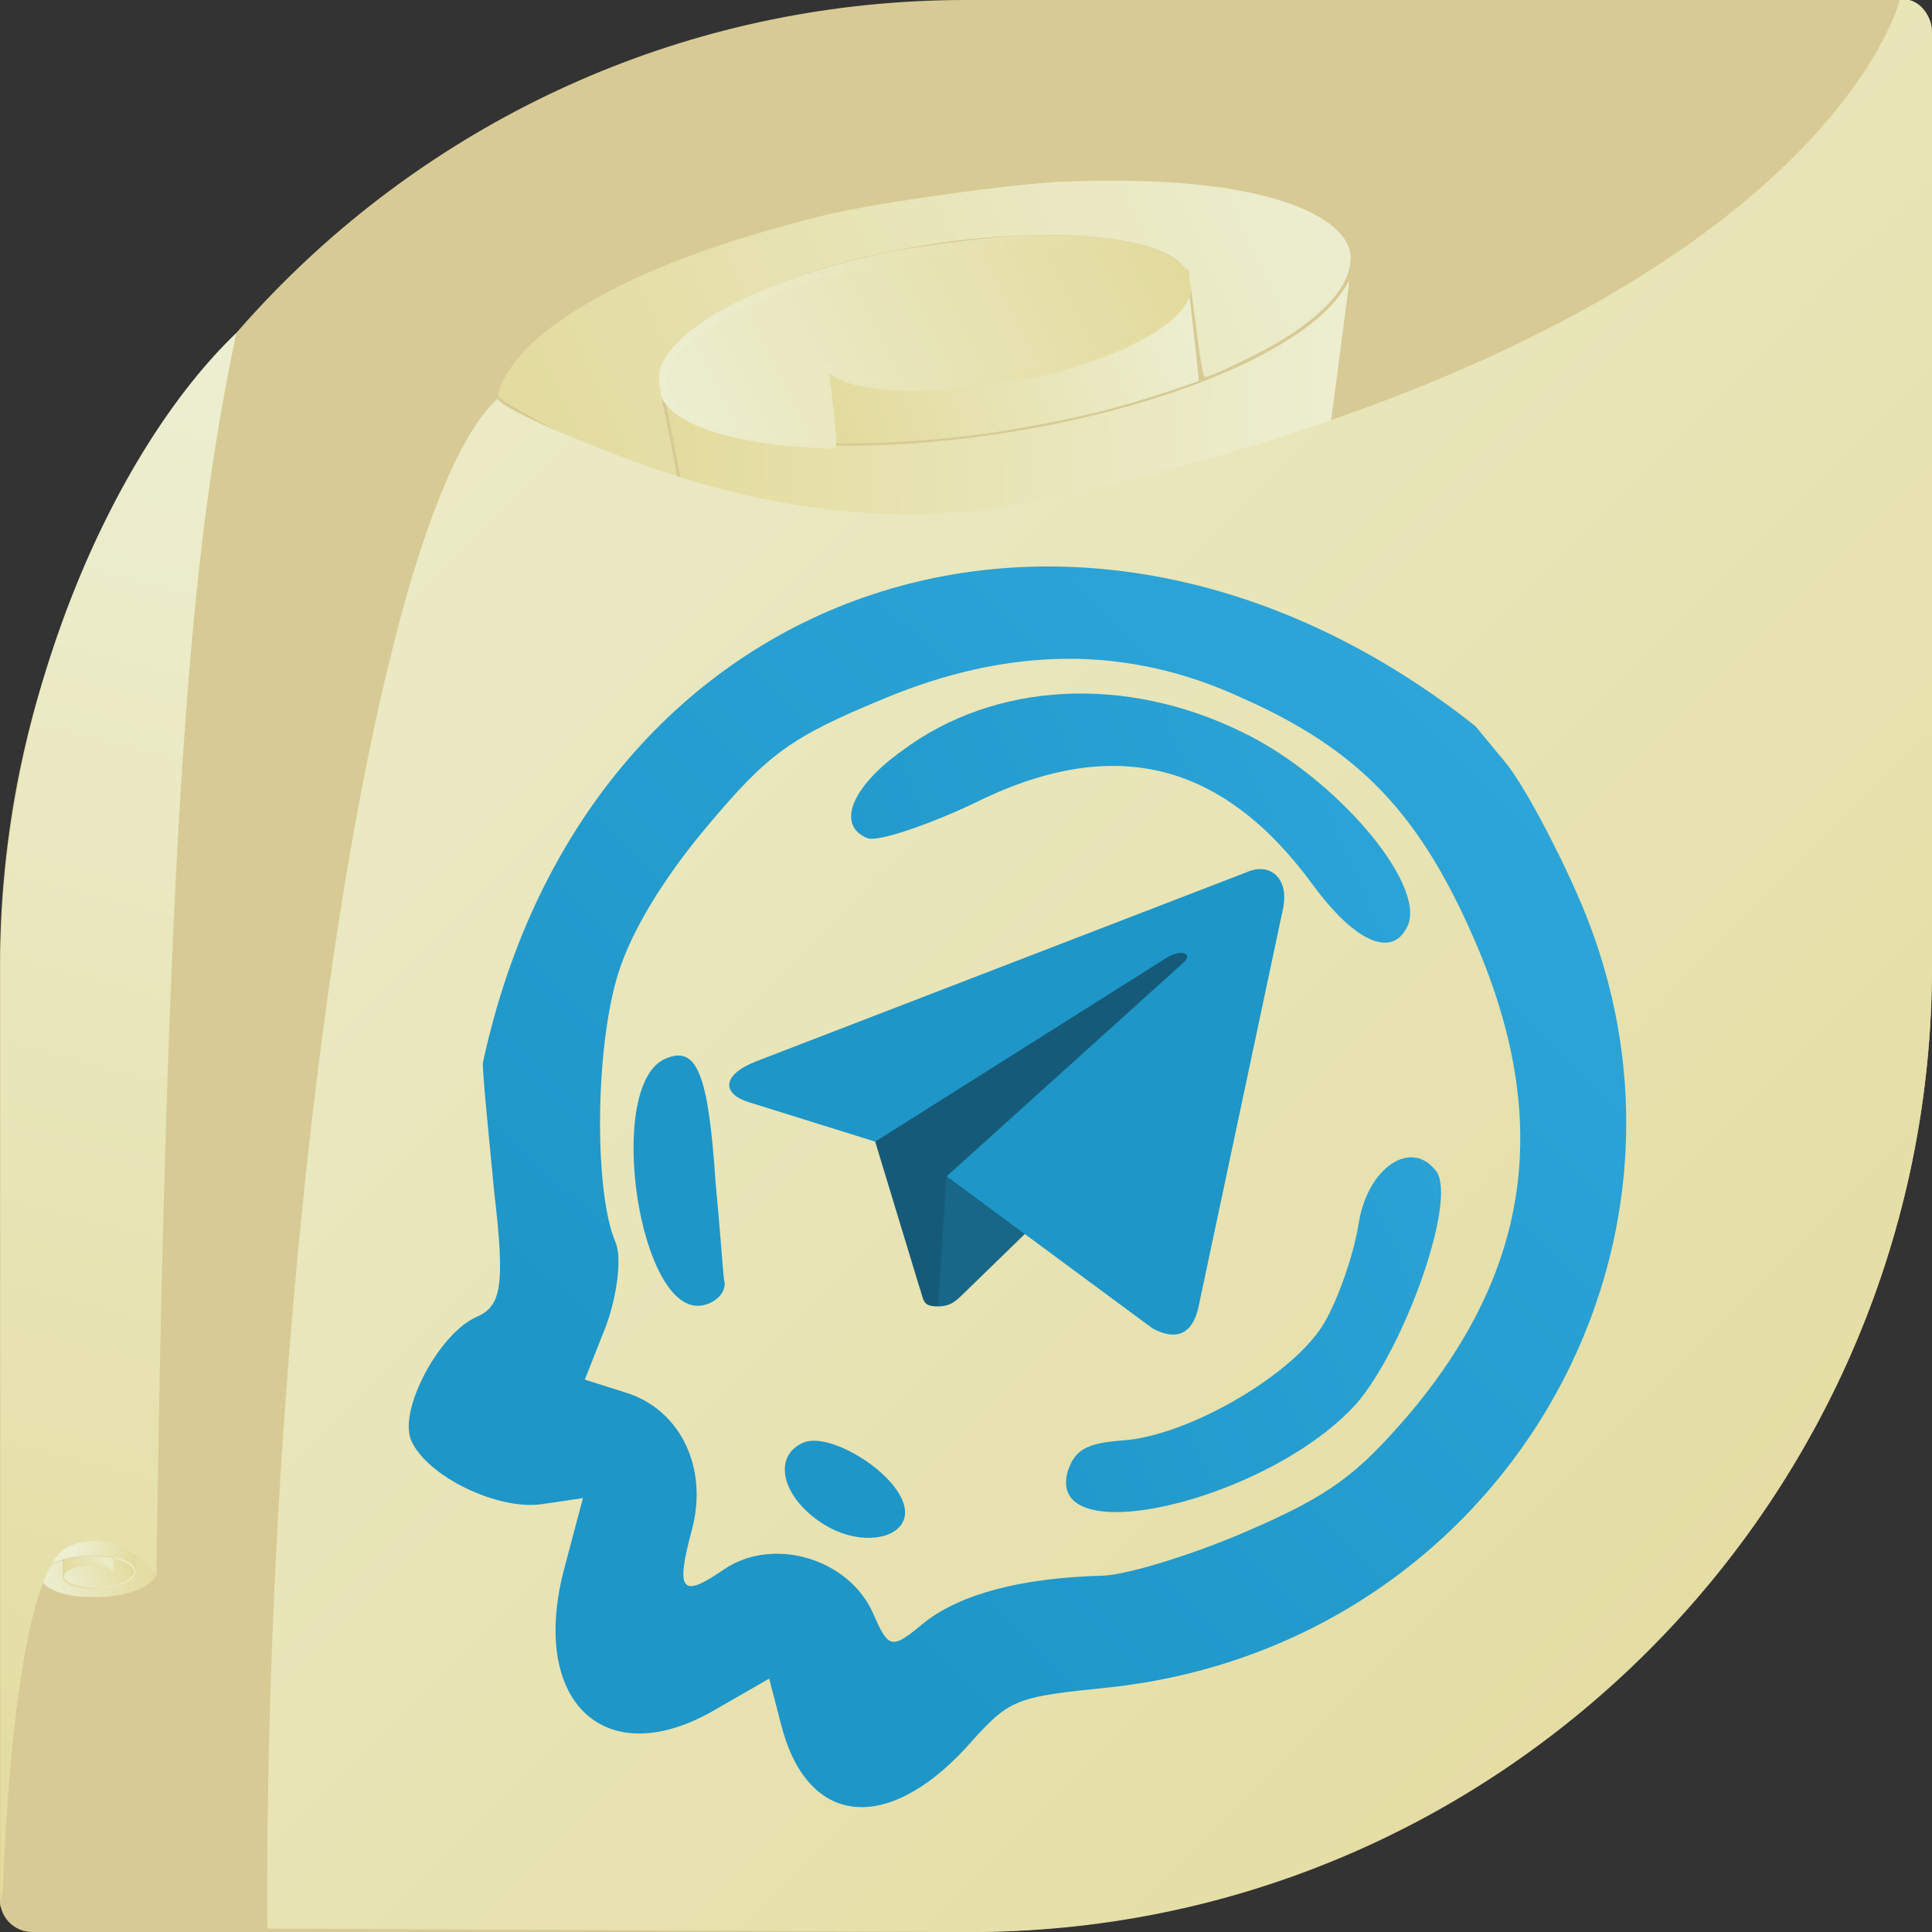 <?xml version="1.0" encoding="UTF-8" standalone="no"?>
<!-- Generator: Adobe Illustrator 17.0.1, SVG Export Plug-In . SVG Version: 6.00 Build 0)  -->

<svg
   xmlns:dc="http://purl.org/dc/elements/1.1/"
   xmlns:cc="http://creativecommons.org/ns#"
   xmlns:rdf="http://www.w3.org/1999/02/22-rdf-syntax-ns#"
   xmlns:svg="http://www.w3.org/2000/svg"
   xmlns="http://www.w3.org/2000/svg"
   xmlns:xlink="http://www.w3.org/1999/xlink"
   xmlns:sodipodi="http://sodipodi.sourceforge.net/DTD/sodipodi-0.dtd"
   xmlns:inkscape="http://www.inkscape.org/namespaces/inkscape"
   version="1.1"
   x="0px"
   y="0px"
   width="85.4"
   height="85.4"
   viewBox="0 0 85.4 85.4"
   enable-background="new 0 0 86 86"
   xml:space="preserve"
   id="svg2685"
   sodipodi:docname="depecher_icon.svg"
   inkscape:version="0.92.2 2405546, 2018-03-11"
   inkscape:export-filename="/home/aa13q/bitmap.png"
   inkscape:export-xdpi="287.77518"
   inkscape:export-ydpi="287.77518"><rect x="0" y="0" width="85.4" height="85.4" fill="#333333" stroke="none"/><defs
   id="defs2689"><linearGradient
     inkscape:collect="always"
     id="linearGradient9406"><stop
       style="stop-color:#edefd2;stop-opacity:1"
       offset="0"
       id="stop9402" /><stop
       style="stop-color:#e3da9c;stop-opacity:1"
       offset="1"
       id="stop9404" /></linearGradient><linearGradient
     gradientUnits="userSpaceOnUse"
     id="b"
     x1="160.008"
     y1="40.008"
     x2="100.008"
     y2="180"
     gradientTransform="translate(-283.869,-85.298)"><stop
       stop-color="#37aee2"
       offset="0"
       id="stop3926" /><stop
       stop-color="#1e96c8"
       offset="1"
       id="stop3928" /></linearGradient><linearGradient
     inkscape:collect="always"
     xlink:href="#b"
     id="linearGradient4525"
     x1="0.316"
     y1="85.71"
     x2="85.708"
     y2="0.356"
     gradientUnits="userSpaceOnUse" /><linearGradient
     gradientUnits="userSpaceOnUse"
     gradientTransform="matrix(0.376,0,0,0.315,125.479,-51.476)"
     id="w"
     x1="123.641"
     y1="131.028"
     x2="146.527"
     y2="174.708"><stop
       stop-color="#eff7fc"
       offset="0"
       id="stop3931" /><stop
       stop-color="#fff"
       offset="1"
       id="stop3933" /></linearGradient><linearGradient
     gradientUnits="userSpaceOnUse"
     gradientTransform="matrix(1.092,0,0,0.916,-14.421,-70.529)"
     id="w-3"
     x1="123.641"
     y1="131.028"
     x2="146.527"
     y2="174.708"
     xlink:href="#b"><stop
       stop-color="#eff7fc"
       offset="0"
       id="stop3931-6" /><stop
       stop-color="#fff"
       offset="1"
       id="stop3933-7" /></linearGradient><linearGradient
     id="SVGID_1_-5"
     gradientUnits="userSpaceOnUse"
     x1="79.238"
     y1="91.328"
     x2="6.762"
     y2="18.851"
     gradientTransform="translate(-49.6,1.767)"><stop
       offset="0"
       style="stop-color:#2BBD99"
       id="stop3330" /><stop
       offset="0.995"
       style="stop-color:#008344"
       id="stop3332" /></linearGradient><linearGradient
     inkscape:collect="always"
     xlink:href="#b"
     id="linearGradient5526"
     x1="960"
     y1="867.532"
     x2="1830"
     y2="867.532"
     gradientUnits="userSpaceOnUse" /><linearGradient
     inkscape:collect="always"
     xlink:href="#b"
     id="linearGradient5535"
     gradientUnits="userSpaceOnUse"
     x1="845.385"
     y1="674.146"
     x2="1924.375"
     y2="1119.453" /><linearGradient
     inkscape:collect="always"
     xlink:href="#b"
     id="linearGradient5537"
     gradientUnits="userSpaceOnUse"
     x1="960"
     y1="867.532"
     x2="1830"
     y2="867.532" /><linearGradient
     inkscape:collect="always"
     xlink:href="#b"
     id="linearGradient5539"
     gradientUnits="userSpaceOnUse"
     x1="960"
     y1="867.532"
     x2="1830"
     y2="867.532" /><linearGradient
     inkscape:collect="always"
     xlink:href="#b"
     id="linearGradient5541"
     gradientUnits="userSpaceOnUse"
     x1="960"
     y1="867.532"
     x2="1830"
     y2="867.532" /><linearGradient
     inkscape:collect="always"
     xlink:href="#b"
     id="linearGradient5543"
     gradientUnits="userSpaceOnUse"
     x1="960"
     y1="867.532"
     x2="1830"
     y2="867.532" /><linearGradient
     inkscape:collect="always"
     xlink:href="#b"
     id="linearGradient9392"
     x1="35.987"
     y1="109.98"
     x2="163.501"
     y2="2.027"
     gradientUnits="userSpaceOnUse" /><linearGradient
     inkscape:collect="always"
     xlink:href="#linearGradient9406"
     id="linearGradient9408"
     x1="0.199"
     y1="0.133"
     x2="85.892"
     y2="85.652"
     gradientUnits="userSpaceOnUse"
     gradientTransform="translate(0.516,0.5)" /><linearGradient
     inkscape:collect="always"
     xlink:href="#linearGradient9406"
     id="linearGradient9416"
     x1="15.16"
     y1="15.776"
     x2="-3.117"
     y2="86.562"
     gradientUnits="userSpaceOnUse"
     gradientTransform="translate(0.53,0.509)" /><linearGradient
     inkscape:collect="always"
     xlink:href="#linearGradient9406"
     id="linearGradient9487"
     x1="21.175"
     y1="22.888"
     x2="44.429"
     y2="15.198"
     gradientUnits="userSpaceOnUse"
     gradientTransform="rotate(-8,14.829,-46.462)" /><linearGradient
     inkscape:collect="always"
     xlink:href="#linearGradient9406"
     id="linearGradient9498"
     x1="51.848"
     y1="12.928"
     x2="13.537"
     y2="24.025"
     gradientUnits="userSpaceOnUse"
     gradientTransform="rotate(-8,14.371,-46.514)" /><linearGradient
     inkscape:collect="always"
     xlink:href="#linearGradient9406"
     id="linearGradient9524"
     x1="20.601"
     y1="19.059"
     x2="44.974"
     y2="19.059"
     gradientUnits="userSpaceOnUse"
     gradientTransform="rotate(-8,14.371,-46.514)" /><linearGradient
     inkscape:collect="always"
     xlink:href="#linearGradient9406"
     id="linearGradient9540"
     x1="45.242"
     y1="19.345"
     x2="28.169"
     y2="23.074"
     gradientUnits="userSpaceOnUse"
     gradientTransform="rotate(-8,14.371,-46.514)" /><linearGradient
     inkscape:collect="always"
     xlink:href="#linearGradient9406"
     id="linearGradient9548"
     x1="51.868"
     y1="23.309"
     x2="20.279"
     y2="18.537"
     gradientUnits="userSpaceOnUse"
     gradientTransform="rotate(-8,14.371,-46.514)" /><linearGradient
     inkscape:collect="always"
     xlink:href="#linearGradient9406"
     id="linearGradient9566"
     gradientUnits="userSpaceOnUse"
     x1="26.749"
     y1="24.963"
     x2="44.604"
     y2="18.72"
     gradientTransform="translate(-32.875,9.188)" /><linearGradient
     inkscape:collect="always"
     xlink:href="#linearGradient9406"
     id="linearGradient9568"
     gradientUnits="userSpaceOnUse"
     x1="40.34"
     y1="26.735"
     x2="21.091"
     y2="21.303"
     gradientTransform="translate(-32.875,9.188)" /><linearGradient
     inkscape:collect="always"
     xlink:href="#linearGradient9406"
     id="linearGradient9570"
     gradientUnits="userSpaceOnUse"
     gradientTransform="translate(-32.887,9.251)"
     x1="44.849"
     y1="13.651"
     x2="21.197"
     y2="23.031" /><linearGradient
     inkscape:collect="always"
     xlink:href="#linearGradient9406"
     id="linearGradient9572"
     gradientUnits="userSpaceOnUse"
     x1="20.601"
     y1="19.059"
     x2="44.974"
     y2="19.059"
     gradientTransform="translate(-32.875,9.188)" /><linearGradient
     inkscape:collect="always"
     xlink:href="#linearGradient9406"
     id="linearGradient9574"
     gradientUnits="userSpaceOnUse"
     x1="51.848"
     y1="12.928"
     x2="13.537"
     y2="24.025"
     gradientTransform="translate(-32.875,9.188)" /><linearGradient
     inkscape:collect="always"
     xlink:href="#linearGradient9406"
     id="linearGradient9668"
     gradientUnits="userSpaceOnUse"
     gradientTransform="rotate(-8,14.371,-46.514)"
     x1="51.868"
     y1="23.309"
     x2="20.279"
     y2="18.537" /><linearGradient
     inkscape:collect="always"
     xlink:href="#linearGradient9406"
     id="linearGradient9670"
     gradientUnits="userSpaceOnUse"
     gradientTransform="rotate(-8,14.829,-46.462)"
     x1="21.175"
     y1="22.888"
     x2="44.429"
     y2="15.198" /><linearGradient
     inkscape:collect="always"
     xlink:href="#linearGradient9406"
     id="linearGradient9672"
     gradientUnits="userSpaceOnUse"
     gradientTransform="rotate(-8,14.371,-46.514)"
     x1="20.601"
     y1="19.059"
     x2="44.974"
     y2="19.059" /><linearGradient
     inkscape:collect="always"
     xlink:href="#linearGradient9406"
     id="linearGradient9674"
     gradientUnits="userSpaceOnUse"
     gradientTransform="rotate(-8,14.371,-46.514)"
     x1="51.848"
     y1="12.928"
     x2="13.537"
     y2="24.025" /></defs><sodipodi:namedview
   pagecolor="#ffffff"
   bordercolor="#666666"
   borderopacity="1"
   objecttolerance="10"
   gridtolerance="10"
   guidetolerance="10"
   inkscape:pageopacity="0"
   inkscape:pageshadow="2"
   inkscape:window-width="1920"
   inkscape:window-height="1080"
   id="namedview2687"
   showgrid="false"
   inkscape:zoom="8"
   inkscape:cx="66.364501"
   inkscape:cy="29.851863"
   inkscape:window-x="0"
   inkscape:window-y="0"
   inkscape:window-maximized="1"
   inkscape:current-layer="layer1"
   inkscape:object-paths="true" />
<g
   id="Layer_2"
   display="none"
   style="display:none"
   transform="translate(-0.816,-0.8)">
</g>
<g
   inkscape:groupmode="layer"
   id="layer1"
   inkscape:label="Layer 1"
   style="display:inline"
   transform="translate(-0.816,-0.8)"><g
     id="Layer_1"
     transform="translate(0.516,0.5)">
	<linearGradient
   id="SVGID_1_"
   gradientUnits="userSpaceOnUse"
   x1="85.283"
   y1="0.717"
   x2="0.717"
   y2="85.283"
   xlink:href="#b">
		<stop
   offset="0.005"
   style="stop-color:#51EAEE"
   id="stop2673" />
		<stop
   offset="1"
   style="stop-color:#00B4E6"
   id="stop2675" />
	</linearGradient>
	<path
   d="M 84.277,0.3 H 43 C 19.417,0.3 0.3,19.418 0.3,43 v 41.277 c 0,0.786 0.637,1.423 1.423,1.423 H 43 C 66.583,85.7 85.7,66.582 85.7,43 V 1.723 C 85.7,0.937 85.063,0.3 84.277,0.3 Z"
   id="path2678"
   style="fill:#d7ca95;fill-opacity:1"
   inkscape:connector-curvature="0" />
	
</g></g><g
   inkscape:groupmode="layer"
   id="layer7"
   inkscape:label="Layer 7"
   style="display:inline"
   transform="translate(-0.816,-0.8)"><g
     id="g9647"><path
       inkscape:connector-curvature="0"
       id="path9463"
       d="m 42.845,20.152 c -0.578,0.061 -1.496,0.138 -2.038,0.17 -0.96,0.058 -2.783,0.101 -2.966,0.07 -0.084,-0.014 -0.095,-0.061 -0.142,-0.574 -0.028,-0.307 -0.103,-1.024 -0.166,-1.593 l -0.116,-1.035 0.24,0.135 c 1.927,1.084 7.586,0.706 11.695,-0.781 1.881,-0.681 3.201,-1.493 3.803,-2.34 l 0.233,-0.328 0.041,0.294 c 0.065,0.468 0.385,3.442 0.372,3.459 -0.035,0.047 -1.997,0.699 -2.834,0.942 -1.725,0.501 -3.044,0.801 -5.068,1.153 -1.506,0.262 -1.518,0.264 -3.055,0.426 z"
       style="fill:url(#linearGradient9540);fill-opacity:1;stroke:none;stroke-width:0.004;stroke-miterlimit:4;stroke-dasharray:none;stroke-opacity:1" /><path
       inkscape:connector-curvature="0"
       d="m 29.982,17.541 2.417,12.349 m 20.999,-16.772 0.513,4.513 M 37.328,16.973 c 1.011,1.191 5.588,1.202 9.549,0.262 5.056,-1.199 7.592,-3.387 6.098,-4.738 -1.827,-1.652 -8.533,-1.623 -14.313,-0.172 -6.861,1.723 -10.246,4.725 -7.983,6.549 2.627,2.117 11.481,2.048 19.077,0.081 8.668,-2.244 12.906,-6.065 9.868,-8.36 -3.42,-2.583 -14.431,-2.473 -23.841,0.01 -3.864,1.019 -7.081,2.326 -9.355,3.708 -2.187,1.33 -3.503,2.73 -3.683,4.014 -0.02,0.14 9.646,11.425 9.654,11.563 l 26.722,-6.057 1.546,-11.624 m -23.338,4.764 0.391,3.504"
       style="fill:none;stroke:none;stroke-width:0.076;stroke-linecap:butt;stroke-linejoin:miter;stroke-miterlimit:4;stroke-dasharray:none;stroke-opacity:1"
       id="path9470" /><path
       inkscape:connector-curvature="0"
       id="path9473"
       d="m 32.388,29.512 c -0.06,-0.266 -2.12,-10.78 -2.142,-10.932 -0.004,-0.029 0.105,0.059 0.243,0.194 0.366,0.36 0.989,0.69 1.816,0.963 0.813,0.268 1.347,0.39 2.303,0.524 4.161,0.585 10.112,0.075 15.414,-1.322 4.718,-1.243 8.427,-3.092 9.897,-4.934 0.174,-0.219 0.361,-0.486 0.416,-0.593 0.054,-0.108 0.107,-0.189 0.117,-0.182 0.019,0.014 -1.224,9.431 -1.25,9.463 -0.007,0.009 -0.244,0.023 -0.525,0.03 -1.367,0.034 -3.396,0.272 -4.676,0.548 -2.838,0.612 -5.402,1.65 -7.896,3.197 l -0.657,0.407 -6.293,1.423 c -3.461,0.783 -6.384,1.446 -6.494,1.475 l -0.201,0.052 z"
       style="fill:url(#linearGradient9668);fill-opacity:1;stroke:none;stroke-width:0.378;stroke-miterlimit:4;stroke-dasharray:none;stroke-opacity:1" /><path
       inkscape:connector-curvature="0"
       id="path9478"
       d="m 36.941,20.417 c -2.453,-0.112 -4.606,-0.567 -5.735,-1.212 -0.651,-0.372 -0.984,-0.753 -1.095,-1.253 -0.11,-0.493 -0.021,-0.85 0.339,-1.364 1.244,-1.772 4.815,-3.423 9.61,-4.444 1.329,-0.283 4.814,-0.716 6.017,-0.749 3.189,-0.086 5.466,0.27 6.569,1.025 0.467,0.32 0.597,0.496 0.651,0.883 0.177,1.258 -2.097,2.737 -5.812,3.779 -1.143,0.321 -4.721,0.824 -5.849,0.822 -2.029,-0.003 -3.304,-0.224 -3.977,-0.689 -0.263,-0.182 -0.334,-0.206 -0.37,-0.128 -0.024,0.053 0.005,0.448 0.065,0.877 0.141,1.011 0.276,2.482 0.227,2.481 -0.021,-2.78e-4 -0.309,-0.013 -0.641,-0.028 z"
       style="display:inline;opacity:0.98;fill:url(#linearGradient9670);fill-opacity:1;stroke:url(#linearGradient9672);stroke-width:0.378;stroke-miterlimit:4;stroke-dasharray:none;stroke-opacity:1" /><path
       inkscape:connector-curvature="0"
       id="path9489"
       d="m 29.49,21.722 c -1.586,-0.628 -3.399,-1.49 -4.926,-2.344 -1.552,-0.868 -1.697,-0.959 -1.714,-1.083 -0.066,-0.467 0.774,-1.726 1.665,-2.495 2.515,-2.173 6.828,-4.029 12.744,-5.486 2.153,-0.53 8.367,-1.405 10.559,-1.486 4.236,-0.158 7.459,0.134 9.751,0.883 1.915,0.626 2.992,1.559 2.949,2.555 -0.053,1.208 -1.196,2.489 -3.335,3.738 -0.863,0.503 -2.803,1.426 -3.081,1.465 -0.102,0.014 -0.173,-0.367 -0.432,-2.332 l -0.31,-2.35 -0.297,-0.295 c -1.763,-1.75 -9.07,-1.746 -15.318,0.007 -3.607,1.012 -6.574,2.592 -7.434,3.958 -0.441,0.701 -0.458,0.961 -0.153,2.433 0.564,2.727 0.663,3.28 0.59,3.29 -0.041,0.006 -0.607,-0.2 -1.257,-0.457 z"
       style="display:inline;opacity:0.98;fill:url(#linearGradient9674);fill-opacity:1;stroke:none;stroke-width:0.007;stroke-miterlimit:4;stroke-dasharray:none;stroke-opacity:1" /></g></g><g
   style="display:inline;opacity:1"
   inkscape:label="Копия слоя Layer 7"
   id="g9560"
   inkscape:groupmode="layer"
   transform="translate(-0.816,-0.8)"><g
     id="g9581"
     transform="matrix(-0.134,0,0,-0.17,5.185,75.13)"><path
       style="fill:url(#linearGradient9566);fill-opacity:1;stroke:none;stroke-width:0.004;stroke-miterlimit:4;stroke-dasharray:none;stroke-opacity:1"
       d="m 0.415,32.653 c -0.581,-0.02 -1.5,-0.072 -2.042,-0.115 -0.959,-0.076 -2.77,-0.287 -2.947,-0.343 -0.081,-0.026 -0.086,-0.073 -0.06,-0.588 0.015,-0.308 0.041,-1.028 0.057,-1.601 l 0.03,-1.041 0.219,0.167 c 1.757,1.341 7.414,1.755 11.689,0.854 1.957,-0.412 3.377,-1.033 4.092,-1.788 l 0.276,-0.292 -4.95e-4,0.297 c -7.83e-4,0.472 -0.098,3.462 -0.113,3.477 -0.042,0.042 -2.074,0.414 -2.937,0.539 -1.778,0.256 -3.126,0.37 -5.179,0.437 -1.528,0.05 -1.54,0.05 -3.085,-0.004 z"
       id="path9550"
       inkscape:connector-curvature="0" /><path
       id="path9552"
       style="fill:none;stroke:none;stroke-width:0.076;stroke-linecap:butt;stroke-linejoin:miter;stroke-miterlimit:4;stroke-dasharray:none;stroke-opacity:1"
       d="m -11.959,28.278 0.675,12.565 M 11.845,27.157 11.725,31.697 M -4.606,28.738 c 0.835,1.32 5.367,1.968 9.42,1.589 5.174,-0.484 7.989,-2.297 6.698,-3.843 -1.579,-1.89 -8.224,-2.795 -14.15,-2.162 -7.034,0.751 -10.804,3.253 -8.817,5.374 2.307,2.462 11.084,3.626 18.88,2.735 C 16.322,31.415 21.05,28.221 18.361,25.526 15.334,22.492 4.415,21.068 -5.249,22.217 c -3.968,0.472 -7.335,1.318 -9.78,2.37 -2.351,1.012 -3.849,2.216 -4.206,3.462 -0.039,0.136 7.962,12.657 7.951,12.794 L 16.02,38.564 19.169,27.268 m -23.774,1.47 -0.101,3.524"
       inkscape:connector-curvature="0" /><path
       style="fill:url(#linearGradient9568);fill-opacity:1;stroke:none;stroke-width:0.378;stroke-miterlimit:4;stroke-dasharray:none;stroke-opacity:1"
       d="m -11.243,40.467 c -0.023,-0.272 -0.599,-10.971 -0.599,-11.124 0,-0.029 0.096,0.073 0.214,0.226 0.312,0.407 0.883,0.821 1.665,1.207 0.767,0.379 1.279,0.573 2.207,0.84 4.039,1.158 10.003,1.481 15.448,0.836 4.845,-0.574 8.775,-1.889 10.487,-3.509 0.203,-0.192 0.425,-0.431 0.494,-0.53 0.069,-0.099 0.132,-0.173 0.141,-0.164 0.017,0.017 -2.525,9.169 -2.555,9.197 -0.009,0.009 -0.245,-0.011 -0.525,-0.043 -1.358,-0.156 -3.401,-0.203 -4.707,-0.108 -2.895,0.211 -5.579,0.882 -8.264,2.067 l -0.707,0.312 -6.43,0.533 c -3.537,0.293 -6.523,0.544 -6.636,0.557 l -0.206,0.024 z"
       id="path9554"
       inkscape:connector-curvature="0" /><path
       style="display:inline;opacity:0.98;fill:url(#linearGradient9570);fill-opacity:1;stroke:url(#linearGradient9572);stroke-width:0.378;stroke-miterlimit:4;stroke-dasharray:none;stroke-opacity:1"
       d="m -5.468,32.094 c -2.413,-0.452 -4.483,-1.203 -5.51,-1.999 -0.593,-0.459 -0.869,-0.882 -0.91,-1.394 -0.04,-0.503 0.097,-0.845 0.526,-1.303 1.479,-1.582 5.244,-2.72 10.135,-3.063 1.355,-0.095 4.867,-0.039 6.063,0.096 3.17,0.359 5.376,1.028 6.362,1.929 0.418,0.382 0.522,0.574 0.522,0.965 0,1.271 -2.457,2.418 -6.281,2.933 -1.176,0.158 -4.79,0.158 -5.906,-1.6e-5 -2.009,-0.285 -3.241,-0.681 -3.843,-1.236 -0.235,-0.216 -0.302,-0.251 -0.348,-0.178 -0.031,0.05 -0.058,0.444 -0.058,0.877 -0.001,1.021 -0.072,2.496 -0.12,2.488 -0.02,-0.003 -0.304,-0.056 -0.631,-0.117 z"
       id="path9556"
       inkscape:connector-curvature="0" /><path
       style="display:inline;opacity:0.98;fill:url(#linearGradient9574);fill-opacity:1;stroke:none;stroke-width:0.007;stroke-miterlimit:4;stroke-dasharray:none;stroke-opacity:1"
       d="m -13.029,32.349 c -1.484,-0.842 -3.159,-1.949 -4.552,-3.007 -1.416,-1.075 -1.547,-1.186 -1.547,-1.311 0,-0.472 1.007,-1.601 1.996,-2.239 2.793,-1.801 7.323,-3.04 13.384,-3.659 2.206,-0.225 8.481,-0.227 10.664,-0.002 4.217,0.434 7.367,1.171 9.533,2.232 1.809,0.886 2.746,1.961 2.565,2.941 -0.22,1.189 -1.53,2.298 -3.823,3.237 -0.924,0.378 -2.974,1.022 -3.255,1.022 -0.104,0 -0.12,-0.388 -0.103,-2.37 l 0.02,-2.37 -0.253,-0.334 c -1.503,-1.978 -8.739,-2.992 -15.17,-2.125 -3.713,0.501 -6.871,1.652 -7.913,2.884 -0.535,0.632 -0.587,0.888 -0.49,2.388 0.179,2.779 0.201,3.34 0.126,3.34 -0.042,-3.1e-5 -0.573,-0.282 -1.181,-0.627 z"
       id="path9558"
       inkscape:connector-curvature="0" /></g></g><g
   inkscape:groupmode="layer"
   id="layer2"
   inkscape:label="Layer 2"
   style="display:inline"
   transform="translate(-0.816,-0.8)"><path
     inkscape:connector-curvature="0"
     d="M 11.262,15.517 C 5.778,20.772 0.83,31.988 0.83,43.509 v 41.277 c 0,0.765 0.014,0.018 0.121,-0.573 0,0 0.387,-13.98 2.901,-15.056 2.287,-0.979 3.879,1.292 3.879,1.292 C 8.231,33.91 9.516,23.902 11.262,15.517 Z"
     id="path2678-6"
     style="fill:url(#linearGradient9416);fill-opacity:1"
     sodipodi:nodetypes="csssscc" /></g><g
   inkscape:groupmode="layer"
   id="layer3"
   inkscape:label="Layer 3"
   style="display:inline"
   transform="translate(-0.816,-0.8)"><path
     inkscape:connector-curvature="0"
     d="m 84.793,0.8 c 0,0 -3.536,14.458 -37.493,22.029 -6.63,1.478 -12.952,0.495 -19.16,-1.895 -5.355,-2.062 -5.331,-2.51 -5.331,-2.51 -5.583,5.087 -10.328,37.875 -10.179,67.624 L 43.516,86.2 c 23.583,0.117 42.7,-19.118 42.7,-42.7 V 2.223 c 0,-0.786 -0.656,-1.595 -1.423,-1.423 z"
     id="path2678-9"
     style="fill:url(#linearGradient9408);fill-opacity:1"
     sodipodi:nodetypes="sssccssss" /></g><g
   inkscape:groupmode="layer"
   id="layer4"
   inkscape:label="Layer 4"
   style="display:inline"
   sodipodi:insensitive="true"
   transform="translate(-0.816,-0.8)"><g
     transform="matrix(-0.06,0.026,0.026,0.06,105.678,-36.453)"
     style="fill:url(#linearGradient5526);fill-opacity:1;stroke:none"
     id="layer101"><path
       inkscape:connector-curvature="0"
       d="m 1684,674 c 3,6 15,44 28,84 18,60 26,72 44,72 28,0 74,37 74,59 0,27 -36,68 -65,75 l -26,7 30,38 c 58,73 31,138 -53,129 l -44,-5 5,32 c 11,69 -35,96 -108,64 -41,-19 -43,-19 -106,1 -252,78 -503,-104 -503,-363 0,-40 4,-86 9,-104 l 9,-31 c 159.53,-297.591 509.006,-333.031 706,-58 z m -247,485 c 52,-21 94,-27 124,-19 27,8 29,7 29,-19 0,-41 41,-75 80,-68 35,7 37,1 10,-33 -27,-34 -25,-77 3,-102 l 23,-20 -28,-28 c -15,-16 -28,-38 -28,-49 0,-35 -36,-118 -69,-160 -20,-26 -57,-52 -99,-73 -58,-29 -76,-33 -143,-32 -93,1 -167,32 -224,96 -59,64 -79,120 -79,213 0,131 53,218 166,275 51,25 73,30 134,30 40,0 85,-5 101,-11 z"
       id="path4506"
       style="fill:url(#linearGradient5535);fill-opacity:1"
       sodipodi:nodetypes="ccssccccccccscccccscscccscsccscsc" /><path
       inkscape:connector-curvature="0"
       d="m 1233.761,1120.27 c -45,-22 -116,-98 -112,-122 6,-28 42,-22 63,12 11,17 32,40 47,51 32,24 115,34 157,19 23,-8 32,-7 42,4 38,45 -116,73 -197,36 z"
       id="path4512"
       style="fill:url(#linearGradient5537);fill-opacity:1" /><path
       inkscape:connector-curvature="0"
       d="m 1541.434,1057.822 c 0,-24 28,-62 46,-62 23,0 28,28 10,55 -19,29 -56,34 -56,7 z"
       id="path4514"
       style="fill:url(#linearGradient5539);fill-opacity:1" /><path
       inkscape:connector-curvature="0"
       d="m 1073.119,837.193 c -22,-22 6,-112 51,-164 57,-67 140,-98 216,-80 42,9 61,29 45,45 -5,5 -39,8 -74,7 -106,-6 -167,40 -190,143 -11,47 -30,66 -48,49 z"
       id="path4516"
       style="fill:url(#linearGradient5541);fill-opacity:1" /><path
       inkscape:connector-curvature="0"
       d="m 1592.822,873.612 c -2,-7 -12,-35 -21,-63 -25,-70 -25,-90 -2,-90 45,0 86,154 43,163 -9,2 -19,-2 -20,-10 z"
       id="path4518"
       style="fill:url(#linearGradient5543);fill-opacity:1" /></g></g><g
   inkscape:groupmode="layer"
   id="layer5"
   inkscape:label="Layer 5"
   style="display:inline"
   transform="translate(-0.816,-0.8)"><g
     style="display:inline;stroke:none"
     id="g4602"
     transform="matrix(0.188,0,0,0.188,26.565,38.906)"><path
       id="path3940"
       d="m 83.579,104.471 c -3.888,0 -3.227,-1.468 -4.568,-5.17 L 67.579,61.677 155.579,9.471"
       style="fill:#155b79;fill-opacity:1;stroke:none"
       inkscape:connector-curvature="0" /><path
       id="path3942"
       d="m 83.579,104.471 c 3,0 4.325,-1.372 6,-3 l 16,-15.558 -19.958,-12.035"
       style="fill:#186788;fill-opacity:1;stroke:none"
       inkscape:connector-curvature="0" /><path
       id="path3944"
       d="m 85.619,73.881 48.36,35.729 c 5.518,3.045 9.501,1.468 10.876,-5.123 l 19.685,-92.763 c 2.015,-8.08 -3.08,-11.745 -8.359,-9.348 L 40.59,46.946 c -7.89,3.165 -7.844,7.567 -1.438,9.528 l 29.663,9.258 68.673,-43.325 c 3.242,-1.966 6.217,-0.909 3.775,1.258"
       style="fill:url(#linearGradient9392);fill-opacity:1;stroke:none"
       inkscape:connector-curvature="0" /></g></g>
</svg>